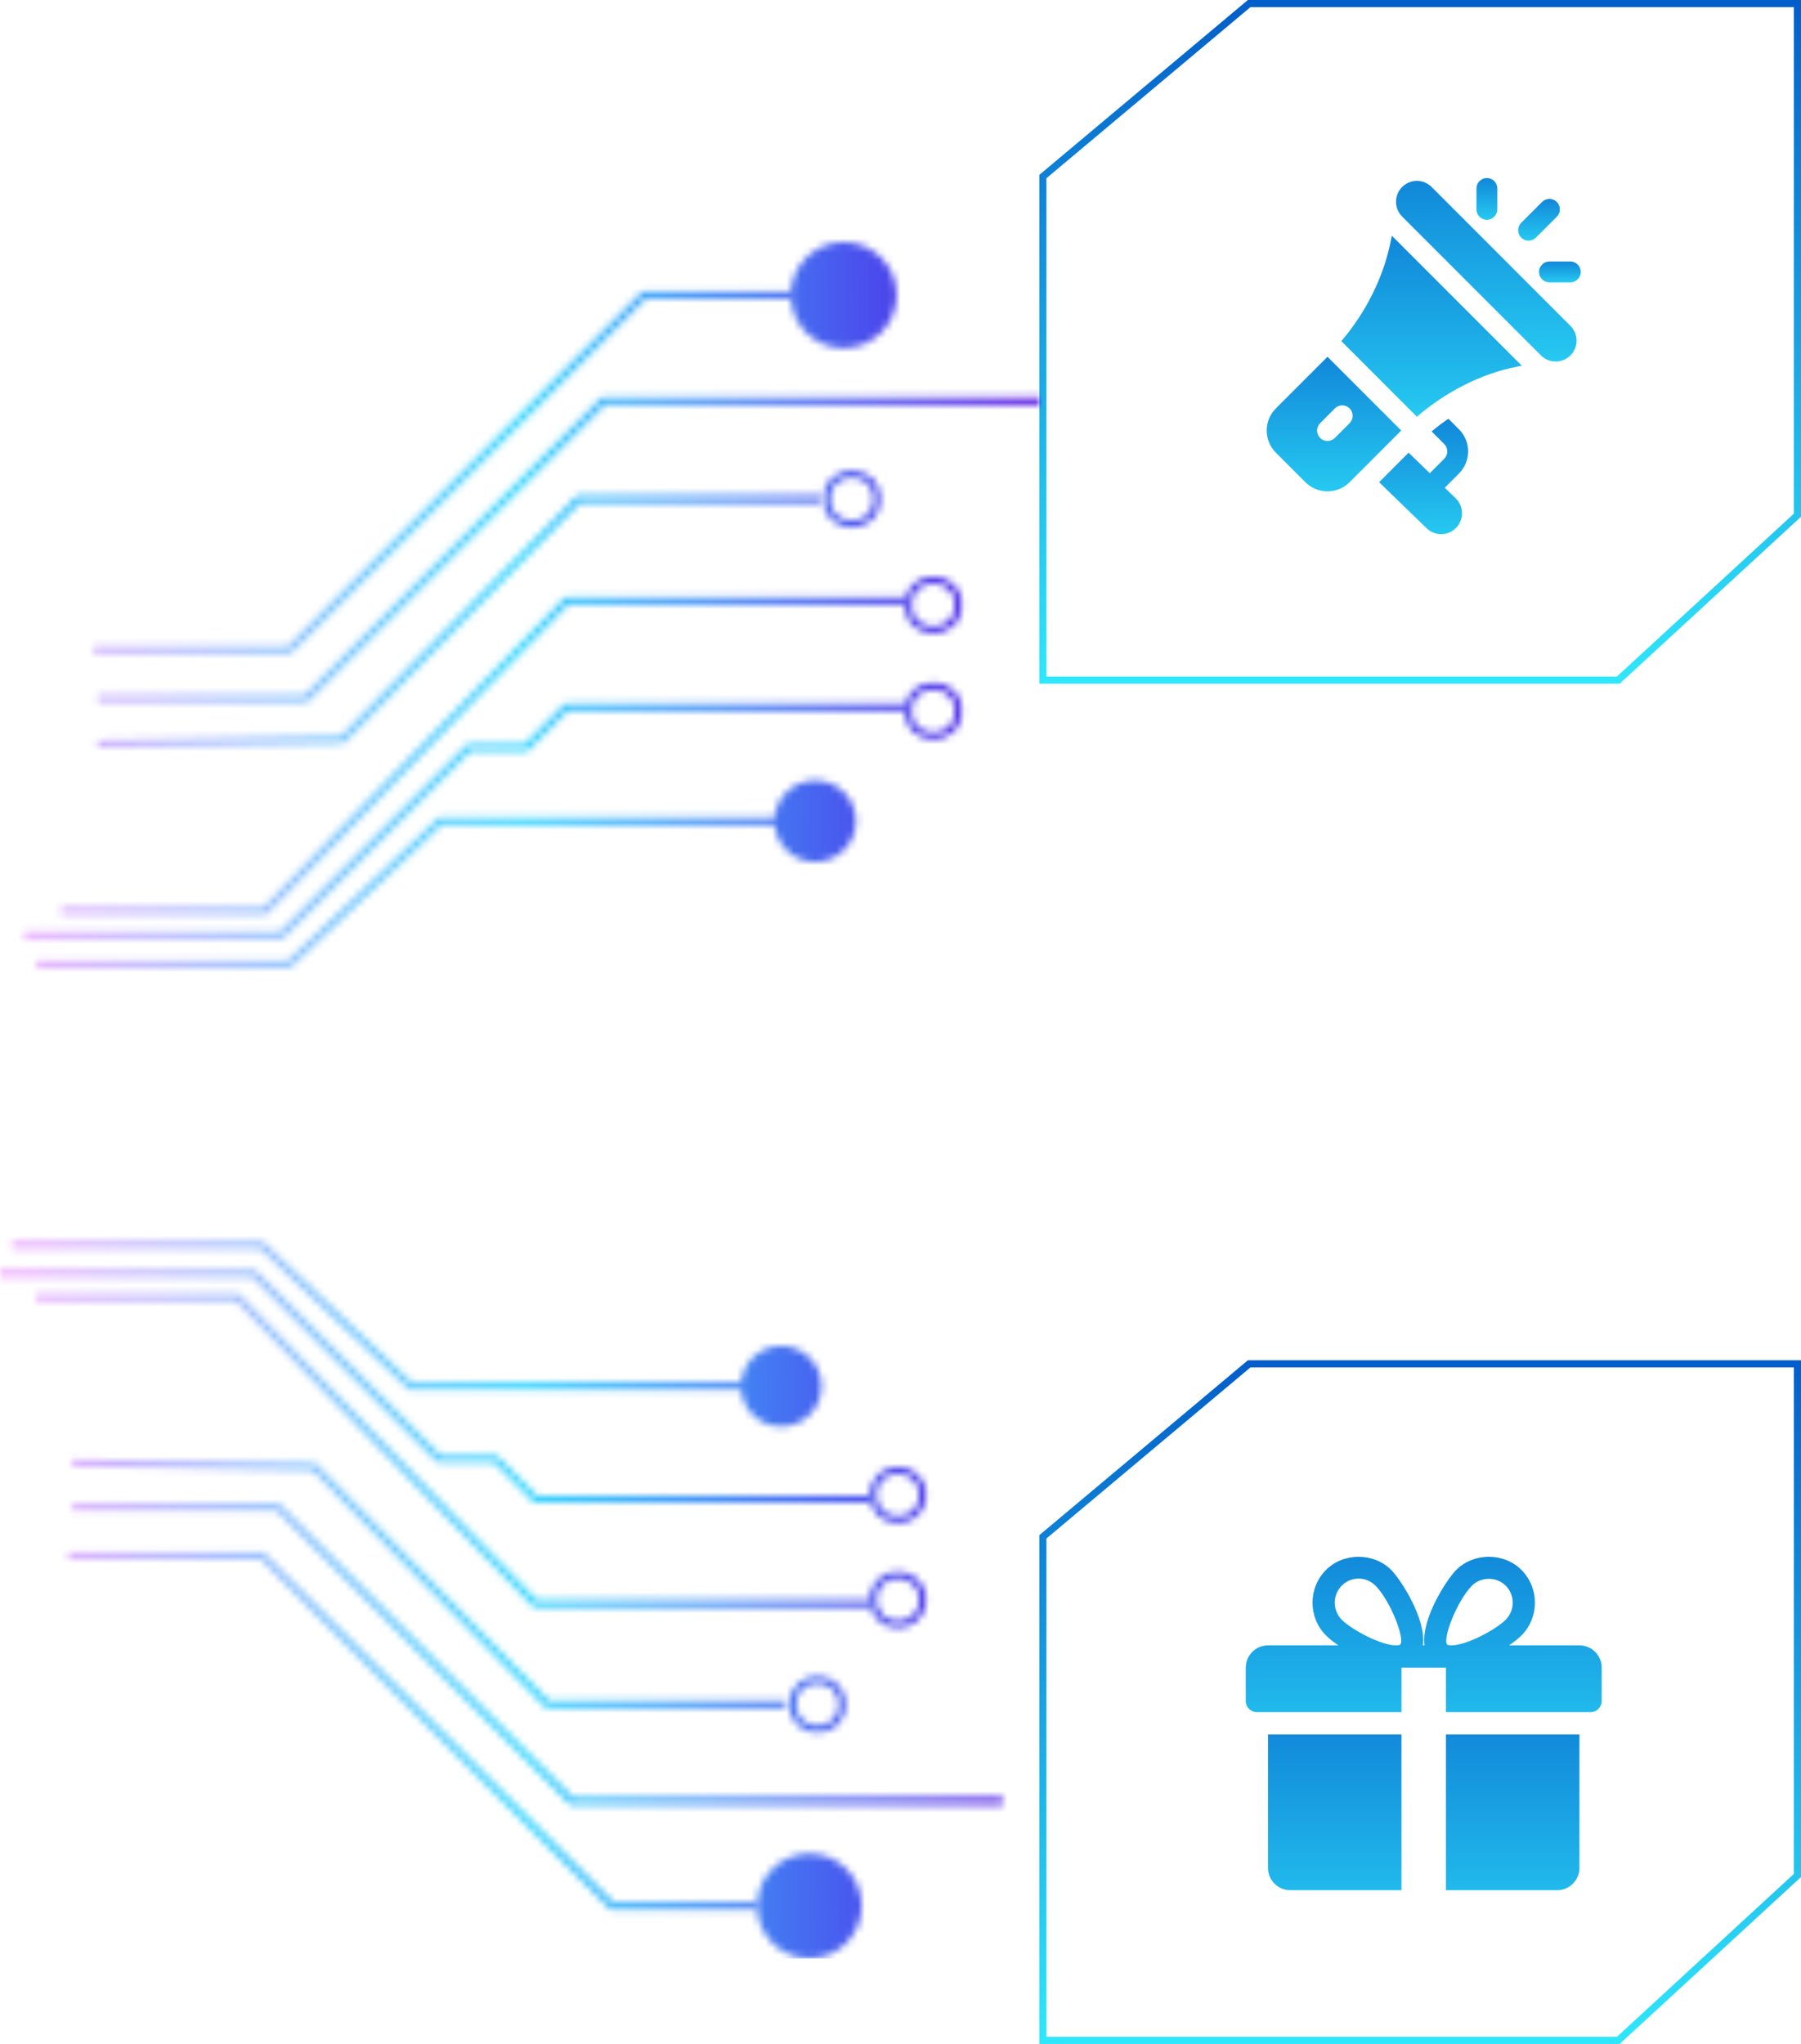 <svg width="253" height="287" viewBox="0 0 253 287" fill="none" xmlns="http://www.w3.org/2000/svg">
<g filter="url(#filter0_b)">
<path d="M146.5 95.5V24.791L175.479 0.5L252.5 0.5V72.339L227.329 95.5L146.5 95.5Z" stroke="url(#paint0_linear)"/>
</g>
<g filter="url(#filter1_b)">
<path d="M146.5 286.5V215.791L175.479 191.5H252.5V263.339L227.329 286.5H146.5Z" stroke="url(#paint1_linear)"/>
</g>
<mask id="mask0" mask-type="alpha" maskUnits="userSpaceOnUse" x="0" y="34" width="147" height="241">
<path d="M13.168 91.255H40.65L90.462 41.443L111.074 41.443" stroke="white"/>
<path d="M13.742 98.125H42.942L84.738 56.329L146.001 56.329" stroke="white"/>
<path d="M13.742 104.423L48.095 103.851L81.303 70.071H115.083" stroke="white"/>
<path d="M8.588 127.898H37.215L79.584 84.384H127.106" stroke="white"/>
<path d="M5.152 135.341H40.65L61.835 115.302L109.356 115.302" stroke="white"/>
<path d="M3.436 131.333H39.506L65.843 104.996H73.859L79.585 99.271H127.106" stroke="white"/>
<circle cx="118.517" cy="41.443" r="7.443" fill="white"/>
<circle cx="114.511" cy="115.302" r="5.725" fill="white"/>
<circle cx="119.662" cy="70.071" r="3.508" stroke="white"/>
<circle cx="131.113" cy="84.957" r="3.508" stroke="white"/>
<circle cx="131.113" cy="99.843" r="3.508" stroke="white"/>
<path d="M9.617 218.402H36.768L85.98 267.614H106.343" stroke="white"/>
<path d="M10.182 211.614H39.03L80.322 252.907L140.847 252.907" stroke="white"/>
<path d="M10.182 205.393L44.121 205.958L76.928 239.332H110.302" stroke="white"/>
<path d="M5.092 182.2H33.374L75.233 225.19L122.181 225.19" stroke="white"/>
<path d="M1.697 174.847H36.768L57.697 194.645H104.646" stroke="white"/>
<path d="M0 178.806H35.636L61.656 204.826H69.575L75.231 210.483L122.181 210.483" stroke="white"/>
<circle r="7.353" transform="matrix(1 0 0 -1 113.695 267.614)" fill="white"/>
<circle r="5.657" transform="matrix(1 0 0 -1 109.737 194.645)" fill="white"/>
<circle r="3.46" transform="matrix(1 0 0 -1 114.827 239.331)" stroke="white"/>
<circle r="3.46" transform="matrix(1 0 0 -1 126.139 224.624)" stroke="white"/>
<circle r="3.46" transform="matrix(1 0 0 -1 126.139 209.917)" stroke="white"/>
</mask>
<g mask="url(#mask0)">
<rect y="28" width="155" height="247" fill="url(#paint2_linear)"/>
</g>
<g clip-path="url(#clip0)">
<path d="M220.612 45.76L201.111 26.256C199.961 25.109 198.101 25.122 196.966 26.255C195.824 27.399 195.824 29.257 196.966 30.4L216.469 49.903C217.612 51.045 219.469 51.045 220.612 49.903C221.758 48.757 221.758 46.905 220.612 45.76Z" fill="url(#paint3_linear)"/>
<path d="M195.52 33.096L195.373 33.832C194.339 39.004 191.826 43.917 188.428 47.899L199.038 58.509C203.019 55.111 207.865 52.531 213.037 51.496L213.774 51.349L195.52 33.096Z" fill="url(#paint4_linear)"/>
<path d="M186.482 50.097L179.231 57.346C177.518 59.06 177.511 61.842 179.231 63.562L183.374 67.705C185.087 69.418 187.869 69.425 189.589 67.705L196.84 60.454L186.482 50.097ZM187.518 61.491C186.946 62.063 186.019 62.063 185.447 61.491C184.875 60.919 184.875 59.992 185.447 59.419L187.518 57.348C188.09 56.776 189.017 56.776 189.589 57.348C190.162 57.92 190.162 58.847 189.589 59.419L187.518 61.491Z" fill="url(#paint5_linear)"/>
<path d="M202.956 68.484L204.949 66.492C206.67 64.771 206.664 61.99 204.949 60.278L203.469 58.797C202.651 59.346 201.87 59.943 201.11 60.58L202.878 62.35C203.449 62.918 203.453 63.843 202.878 64.42L200.852 66.446L197.875 63.562L193.732 67.705L200.379 74.145C201.513 75.282 203.375 75.288 204.52 74.144C205.663 73.001 205.663 71.142 204.52 69.999L202.956 68.484Z" fill="url(#paint6_linear)"/>
<path d="M208.873 25C208.063 25 207.408 25.655 207.408 26.465V29.395C207.408 30.204 208.063 30.859 208.873 30.859C209.683 30.859 210.338 30.204 210.338 29.395V26.465C210.338 25.655 209.683 25 208.873 25Z" fill="url(#paint7_linear)"/>
<path d="M220.592 36.719H217.662C216.852 36.719 216.197 37.374 216.197 38.184C216.197 38.993 216.852 39.648 217.662 39.648H220.592C221.401 39.648 222.057 38.993 222.057 38.184C222.057 37.374 221.401 36.719 220.592 36.719Z" fill="url(#paint8_linear)"/>
<path d="M218.698 28.359C218.126 27.787 217.199 27.787 216.626 28.359L213.697 31.288C213.125 31.861 213.125 32.788 213.697 33.36C214.269 33.932 215.196 33.932 215.768 33.36L218.698 30.43C219.27 29.858 219.27 28.931 218.698 28.359Z" fill="url(#paint9_linear)"/>
</g>
<path d="M178.125 243.532V262.282C178.125 264.007 179.528 265.407 181.25 265.407H196.875V243.532H178.125Z" fill="url(#paint10_linear)"/>
<path d="M221.875 231.032H211.988C212.697 230.548 213.306 230.067 213.731 229.636C216.253 227.101 216.253 222.976 213.731 220.442C211.281 217.973 207.013 217.979 204.566 220.442C203.209 221.801 199.616 227.336 200.113 231.032H199.888C200.381 227.336 196.788 221.801 195.434 220.442C192.984 217.979 188.716 217.979 186.269 220.442C183.75 222.976 183.75 227.101 186.266 229.636C186.694 230.067 187.303 230.548 188.012 231.032H178.125C176.403 231.032 175 232.436 175 234.157V238.845C175 239.707 175.7 240.407 176.562 240.407H196.875V234.157H203.125V240.407H223.438C224.3 240.407 225 239.707 225 238.845V234.157C225 232.436 223.6 231.032 221.875 231.032ZM196.691 230.929C196.691 230.929 196.559 231.032 196.112 231.032C193.953 231.032 189.831 228.789 188.484 227.432C187.175 226.114 187.175 223.964 188.484 222.645C189.119 222.007 189.959 221.657 190.853 221.657C191.744 221.657 192.584 222.007 193.219 222.645C195.325 224.764 197.419 230.176 196.691 230.929ZM203.884 231.032C203.441 231.032 203.309 230.932 203.309 230.929C202.581 230.176 204.675 224.764 206.781 222.645C208.041 221.373 210.244 221.367 211.516 222.645C212.828 223.964 212.828 226.114 211.516 227.432C210.169 228.789 206.047 231.032 203.884 231.032Z" fill="url(#paint11_linear)"/>
<path d="M203.125 243.532V265.407H218.75C220.475 265.407 221.875 264.007 221.875 262.282V243.532H203.125Z" fill="url(#paint12_linear)"/>
<defs>
<filter id="filter0_b" x="124" y="-22" width="151" height="140" filterUnits="userSpaceOnUse" color-interpolation-filters="sRGB">
<feFlood flood-opacity="0" result="BackgroundImageFix"/>
<feGaussianBlur in="BackgroundImage" stdDeviation="11"/>
<feComposite in2="SourceAlpha" operator="in" result="effect1_backgroundBlur"/>
<feBlend mode="normal" in="SourceGraphic" in2="effect1_backgroundBlur" result="shape"/>
</filter>
<filter id="filter1_b" x="124" y="169" width="151" height="140" filterUnits="userSpaceOnUse" color-interpolation-filters="sRGB">
<feFlood flood-opacity="0" result="BackgroundImageFix"/>
<feGaussianBlur in="BackgroundImage" stdDeviation="11"/>
<feComposite in2="SourceAlpha" operator="in" result="effect1_backgroundBlur"/>
<feBlend mode="normal" in="SourceGraphic" in2="effect1_backgroundBlur" result="shape"/>
</filter>
<linearGradient id="paint0_linear" x1="199.5" y1="0" x2="199.5" y2="96" gradientUnits="userSpaceOnUse">
<stop stop-color="#035EC9"/>
<stop offset="1" stop-color="#2FE7FB"/>
</linearGradient>
<linearGradient id="paint1_linear" x1="199.5" y1="191" x2="199.5" y2="287" gradientUnits="userSpaceOnUse">
<stop stop-color="#035EC9"/>
<stop offset="1" stop-color="#2FE7FB"/>
</linearGradient>
<linearGradient id="paint2_linear" x1="148" y1="158.5" x2="1.25935e-07" y2="159.5" gradientUnits="userSpaceOnUse">
<stop stop-color="#5409E3"/>
<stop offset="0.501" stop-color="#37D5FF"/>
<stop offset="1" stop-color="#F1A7FF"/>
</linearGradient>
<linearGradient id="paint3_linear" x1="208.79" y1="25.401" x2="208.79" y2="50.759" gradientUnits="userSpaceOnUse">
<stop stop-color="#1187D9"/>
<stop offset="1" stop-color="#26C9F1"/>
</linearGradient>
<linearGradient id="paint4_linear" x1="201.101" y1="33.096" x2="201.101" y2="58.509" gradientUnits="userSpaceOnUse">
<stop stop-color="#1187D9"/>
<stop offset="1" stop-color="#26C9F1"/>
</linearGradient>
<linearGradient id="paint5_linear" x1="187.392" y1="50.097" x2="187.392" y2="68.992" gradientUnits="userSpaceOnUse">
<stop stop-color="#1187D9"/>
<stop offset="1" stop-color="#26C9F1"/>
</linearGradient>
<linearGradient id="paint6_linear" x1="199.985" y1="58.797" x2="199.985" y2="75" gradientUnits="userSpaceOnUse">
<stop stop-color="#1187D9"/>
<stop offset="1" stop-color="#26C9F1"/>
</linearGradient>
<linearGradient id="paint7_linear" x1="208.873" y1="25" x2="208.873" y2="30.859" gradientUnits="userSpaceOnUse">
<stop stop-color="#1187D9"/>
<stop offset="1" stop-color="#26C9F1"/>
</linearGradient>
<linearGradient id="paint8_linear" x1="219.127" y1="36.719" x2="219.127" y2="39.648" gradientUnits="userSpaceOnUse">
<stop stop-color="#1187D9"/>
<stop offset="1" stop-color="#26C9F1"/>
</linearGradient>
<linearGradient id="paint9_linear" x1="216.197" y1="27.93" x2="216.197" y2="33.789" gradientUnits="userSpaceOnUse">
<stop stop-color="#1187D9"/>
<stop offset="1" stop-color="#26C9F1"/>
</linearGradient>
<linearGradient id="paint10_linear" x1="187.5" y1="243.532" x2="187.5" y2="265.407" gradientUnits="userSpaceOnUse">
<stop stop-color="#128ADA"/>
<stop offset="1" stop-color="#21B9EC"/>
</linearGradient>
<linearGradient id="paint11_linear" x1="200" y1="218.593" x2="200" y2="240.407" gradientUnits="userSpaceOnUse">
<stop stop-color="#128ADA"/>
<stop offset="1" stop-color="#21B9EC"/>
</linearGradient>
<linearGradient id="paint12_linear" x1="212.5" y1="243.532" x2="212.5" y2="265.407" gradientUnits="userSpaceOnUse">
<stop stop-color="#128ADA"/>
<stop offset="1" stop-color="#21B9EC"/>
</linearGradient>
<clipPath id="clip0">
<rect width="50" height="50" fill="white" transform="translate(175 25)"/>
</clipPath>
</defs>
</svg>
